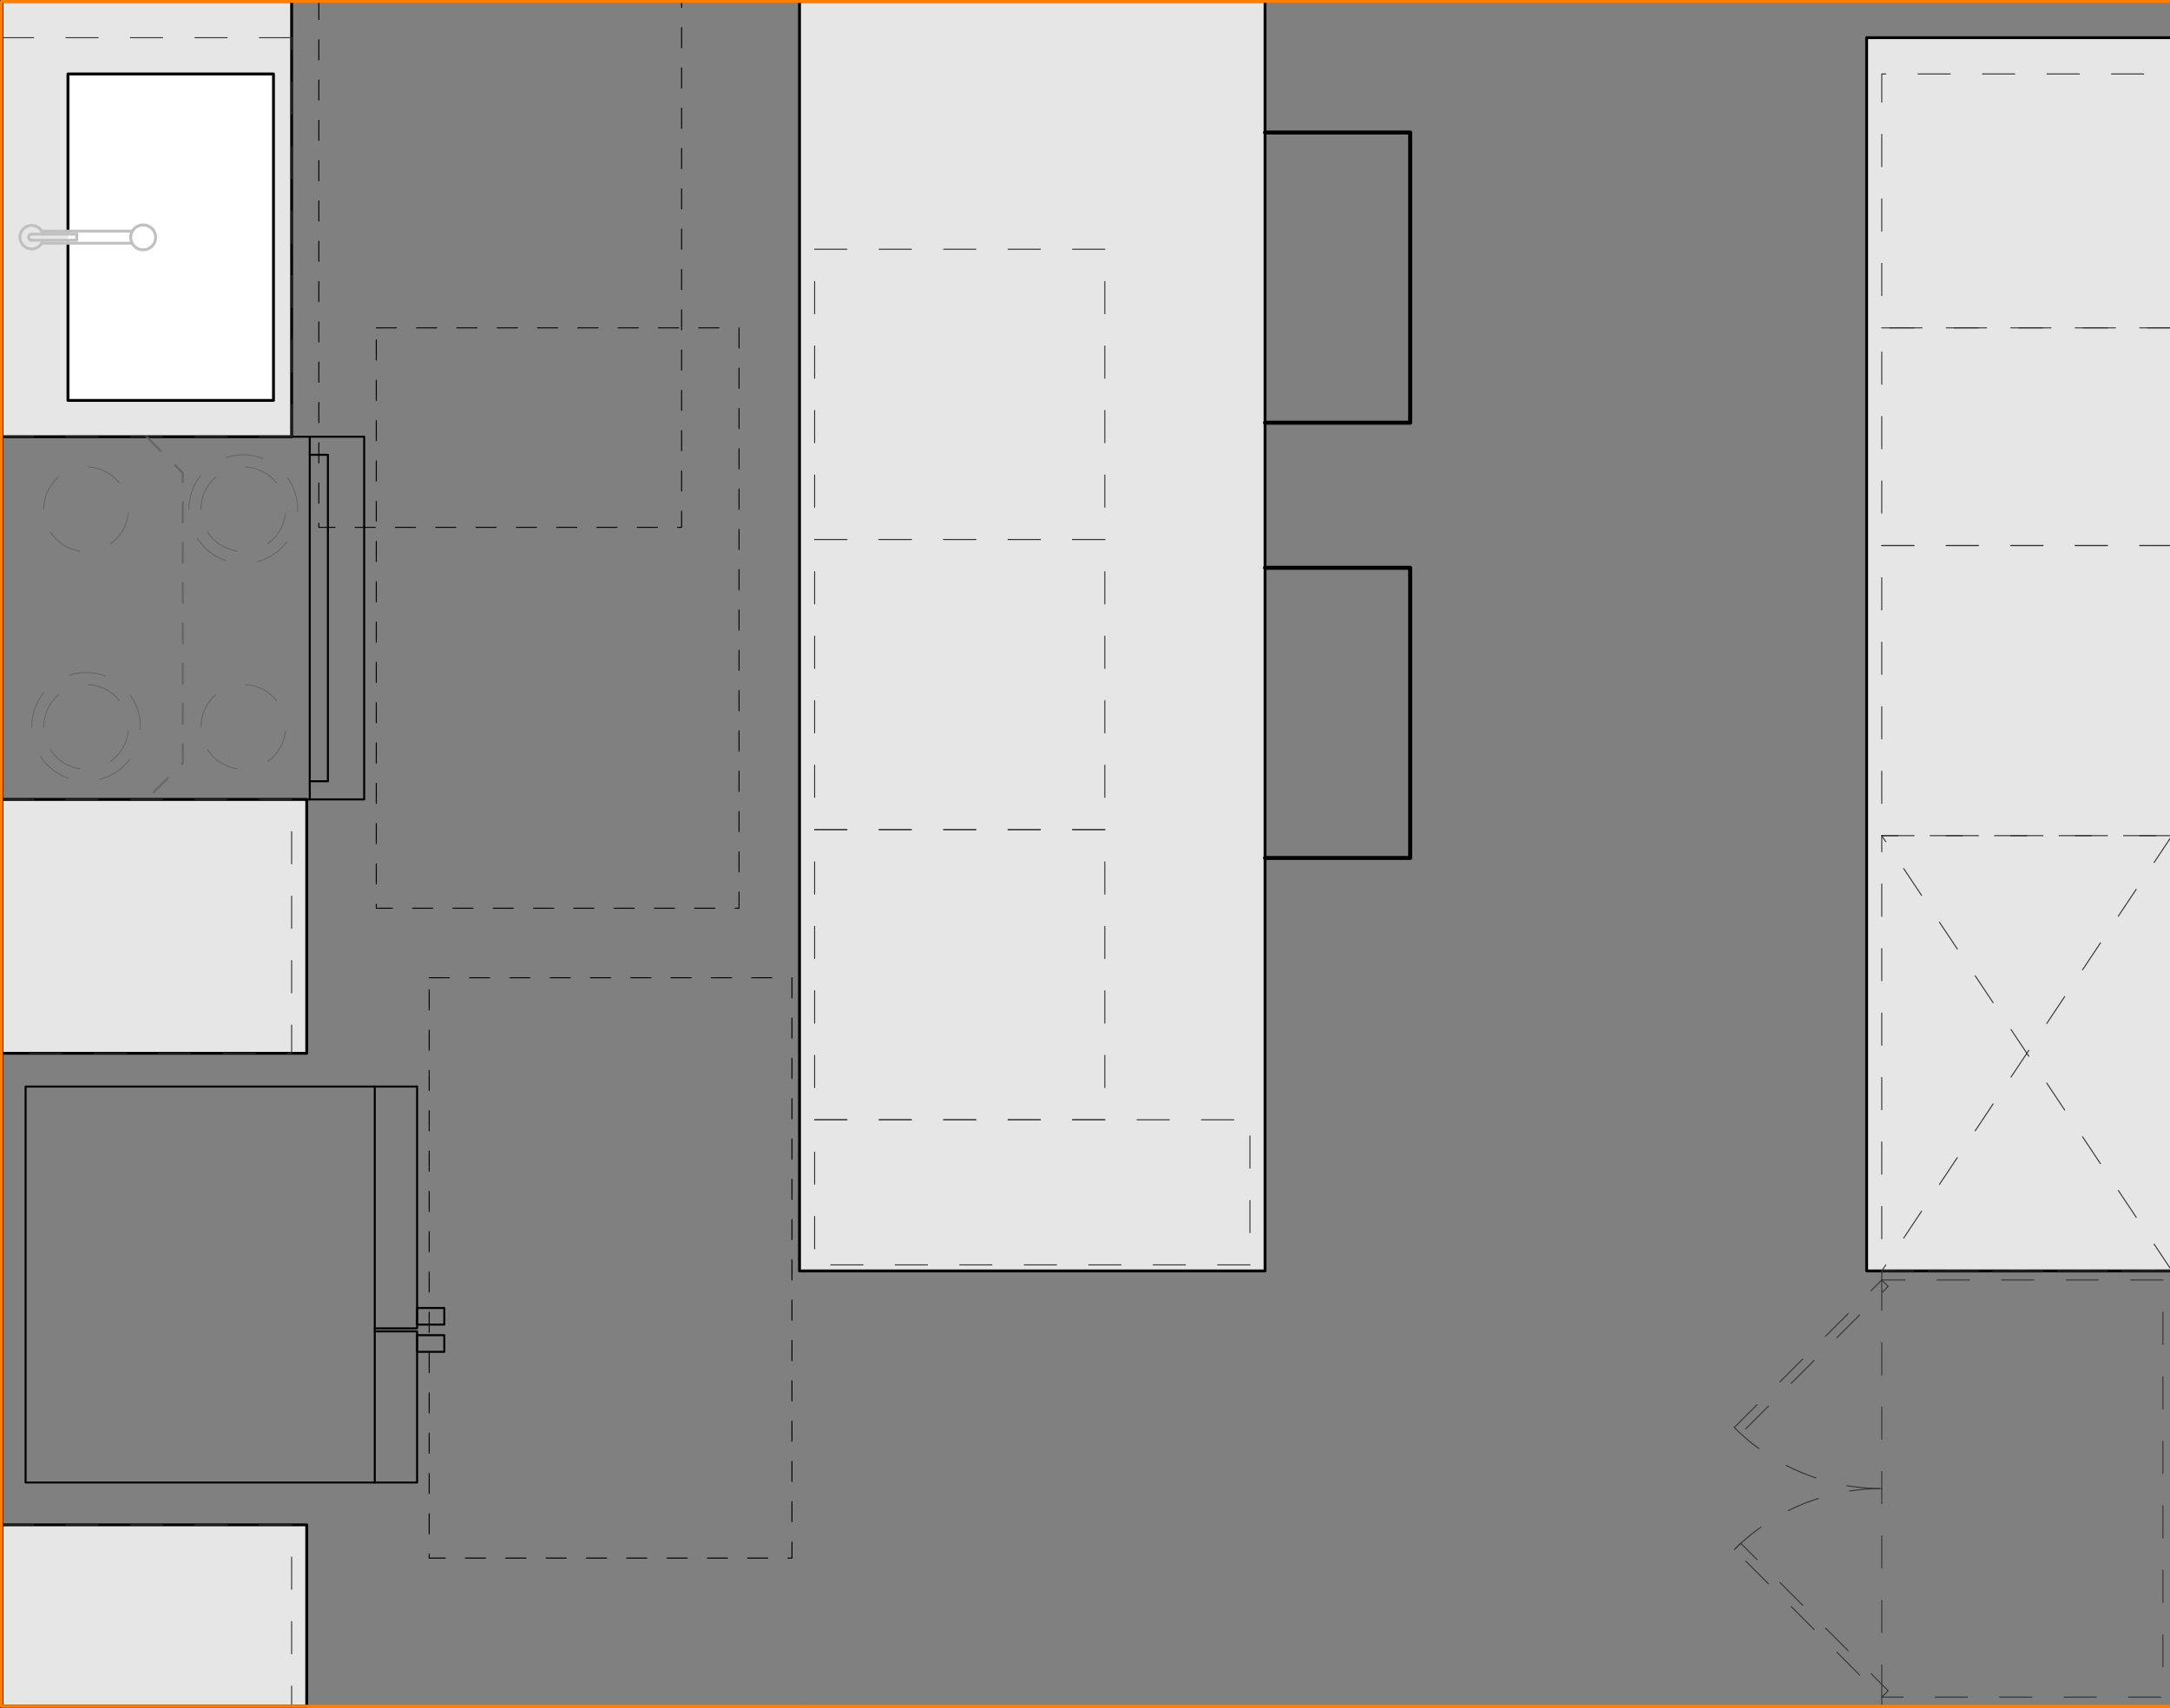 <svg xmlns="http://www.w3.org/2000/svg" viewBox="0 0 538.36 423.71"><rect x="0" y="0" width="538.36" height="423.71" fill="#808080" stroke="none"/><defs><style>.cls-1{fill:#e6e6e6;}.cls-1,.cls-2,.cls-3,.cls-4,.cls-9{stroke:#000;}.cls-1,.cls-10,.cls-2,.cls-3,.cls-4,.cls-5,.cls-6,.cls-7,.cls-8,.cls-9{stroke-linecap:round;stroke-linejoin:round;}.cls-1,.cls-10,.cls-2,.cls-7{stroke-width:0.71px;}.cls-2{fill:#fff;}.cls-10,.cls-3,.cls-4,.cls-5,.cls-6,.cls-7,.cls-8,.cls-9{fill:none;}.cls-3,.cls-5{stroke-width:0.5px;}.cls-4,.cls-6,.cls-8{stroke-width:0.25px;}.cls-4,.cls-5{stroke-dasharray:5 5;}.cls-5,.cls-6{stroke:#666;}.cls-6{stroke-dasharray:9 8;}.cls-7{stroke:silver;}.cls-8{stroke:#333;stroke-dasharray:8 8;}.cls-10{stroke:#ff7f00;}</style></defs><g id="A-Counter"><g id="LWPOLYLINE"><polyline class="cls-1" points="0.35 108.35 72.35 108.35 72.35 0.35 0.35 0.35"/></g><g id="LWPOLYLINE-2" data-name="LWPOLYLINE"><polyline class="cls-1" points="0.35 261.35 76.1 261.35 76.1 198.35 0.35 198.35"/></g><g id="LWPOLYLINE-3" data-name="LWPOLYLINE"><polyline class="cls-1" points="0.35 423.35 76.1 423.35 76.1 378.35 0.35 378.35"/></g><g id="LWPOLYLINE-4" data-name="LWPOLYLINE"><polyline class="cls-1" points="538.85 315.35 463.1 315.35 463.1 9.35 538.85 9.35"/></g><g id="LWPOLYLINE-5" data-name="LWPOLYLINE"><rect class="cls-1" x="198.35" y="0.35" width="115.5" height="315"/></g></g><g id="Layer_13" data-name="Layer 13"><g id="LWPOLYLINE-6" data-name="LWPOLYLINE"><polyline class="cls-2" points="16.86 60.35 16.86 99.35 67.85 99.35 67.85 18.35 16.86 18.35 16.86 57.35"/></g></g><g id="A-Appliances"><g id="LWPOLYLINE-7" data-name="LWPOLYLINE"><polyline class="cls-3" points="92.98 330.35 103.48 330.35 103.48 367.85 6.35 367.85 6.35 269.6 103.48 269.6 103.48 329.6 92.98 329.6"/></g><g id="LINE"><line class="cls-3" x1="92.98" y1="269.6" x2="92.98" y2="367.85"/></g><g id="LWPOLYLINE-8" data-name="LWPOLYLINE"><rect class="cls-3" x="103.48" y="324.55" width="6.75" height="4.12"/></g><g id="LWPOLYLINE-9" data-name="LWPOLYLINE"><rect class="cls-3" x="103.48" y="331.29" width="6.75" height="4.13"/></g><g id="LINE-2" data-name="LINE"><line class="cls-3" x1="76.85" y1="198.35" x2="76.85" y2="108.35"/></g><g id="LINE-3" data-name="LINE"><line class="cls-3" x1="76.85" y1="108.35" x2="0.35" y2="108.35"/></g><g id="LINE-4" data-name="LINE"><line class="cls-3" x1="76.85" y1="198.35" x2="0.35" y2="198.35"/></g><g id="LINE-5" data-name="LINE"><line class="cls-3" x1="0.35" y1="108.35" x2="0.35" y2="198.35"/></g><g id="LWPOLYLINE-10" data-name="LWPOLYLINE"><polyline class="cls-3" points="76.85 108.35 90.35 108.35 90.35 198.35 76.85 198.35"/></g><g id="LWPOLYLINE-11" data-name="LWPOLYLINE"><polyline class="cls-3" points="76.85 112.85 81.35 112.85 81.35 193.85 76.85 193.85"/></g></g><g id="FAIR_HOUSING" data-name="FAIR HOUSING"><g id="LWPOLYLINE-12" data-name="LWPOLYLINE"><rect class="cls-4" x="106.48" y="242.6" width="90" height="144"/></g><g id="LWPOLYLINE-13" data-name="LWPOLYLINE"><rect class="cls-4" x="93.35" y="81.35" width="90" height="144"/></g><g id="LWPOLYLINE-14" data-name="LWPOLYLINE"><rect class="cls-4" x="79.1" y="-13.15" width="90" height="144"/></g></g><g id="A-Cabinetry-Upper"><g id="LWPOLYLINE-15" data-name="LWPOLYLINE"><polyline class="cls-5" points="36.35 108.35 45.35 117.35 45.35 189.35 36.35 198.35"/></g></g><g id="A-Appliances_Detail" data-name="A-Appliances Detail"><g id="CIRCLE"><path class="cls-6" d="M10.86,180.35a10.5,10.5,0,1,1,10.49,10.5,10.49,10.49,0,0,1-10.49-10.5Z"/></g><g id="CIRCLE-2" data-name="CIRCLE"><path class="cls-6" d="M7.88,180.35a13.48,13.48,0,1,1,13.47,13.48A13.47,13.47,0,0,1,7.88,180.35Z"/></g><g id="CIRCLE-3" data-name="CIRCLE"><path class="cls-6" d="M10.86,126.35a10.5,10.5,0,1,1,10.49,10.5,10.49,10.49,0,0,1-10.49-10.5Z"/></g><g id="CIRCLE-4" data-name="CIRCLE"><path class="cls-6" d="M49.86,180.35a10.5,10.5,0,1,1,10.5,10.5,10.5,10.5,0,0,1-10.5-10.5Z"/></g><g id="CIRCLE-5" data-name="CIRCLE"><path class="cls-6" d="M49.86,126.35a10.5,10.5,0,1,1,10.5,10.5,10.5,10.5,0,0,1-10.5-10.5Z"/></g><g id="CIRCLE-6" data-name="CIRCLE"><path class="cls-6" d="M46.88,126.35a13.48,13.48,0,1,1,13.48,13.48,13.48,13.48,0,0,1-13.48-13.48Z"/></g></g><g id="P-PLUMBING_FIXTURES" data-name="P-PLUMBING FIXTURES"><g id="CIRCLE-7" data-name="CIRCLE"><path class="cls-7" d="M32.43,58.85A3.09,3.09,0,1,1,35.52,62a3.09,3.09,0,0,1-3.09-3.1Z"/></g><g id="LINE-6" data-name="LINE"><line class="cls-7" x1="32.81" y1="60.35" x2="10.35" y2="60.35"/></g><g id="LINE-7" data-name="LINE"><line class="cls-7" x1="10.35" y1="57.35" x2="32.81" y2="57.35"/></g><g id="LINE-8" data-name="LINE"><line class="cls-7" x1="19.03" y1="59.6" x2="7.86" y2="59.6"/></g><g id="LINE-9" data-name="LINE"><line class="cls-7" x1="19.03" y1="59.6" x2="19.03" y2="58.1"/></g><g id="LINE-10" data-name="LINE"><line class="cls-7" x1="19.03" y1="58.1" x2="7.86" y2="58.1"/></g><g id="ARC"><path class="cls-7" d="M10.67,58.1a2.91,2.91,0,1,0,0,1.5"/></g><g id="ARC-2" data-name="ARC"><path class="cls-7" d="M7.86,58.1a.75.75,0,0,0,0,1.5"/></g></g><g id="A-Cabinetry"><g id="LINE-11" data-name="LINE"><line class="cls-8" x1="0.35" y1="108.35" x2="72.35" y2="108.35"/></g><g id="LINE-12" data-name="LINE"><line class="cls-8" x1="0.35" y1="9.35" x2="72.35" y2="9.35"/></g><g id="LWPOLYLINE-16" data-name="LWPOLYLINE"><line class="cls-8" x1="72.35" y1="108.35" x2="72.35" y2="9.35"/></g><g id="LWPOLYLINE-17" data-name="LWPOLYLINE"><polyline class="cls-8" points="0.35 198.35 72.35 198.35 72.35 261.35 0.35 261.35"/></g><g id="LWPOLYLINE-18" data-name="LWPOLYLINE"><polyline class="cls-8" points="0.35 378.35 72.35 378.35 72.35 423.35 0.35 423.35"/></g><g id="LINE-13" data-name="LINE"><line class="cls-8" x1="466.85" y1="421.1" x2="466.85" y2="317.6"/></g><g id="LWPOLYLINE-19" data-name="LWPOLYLINE"><polygon class="cls-8" points="466.85 315.35 466.85 317.6 536.6 317.6 536.6 421.1 466.85 421.1 466.85 423.35 538.85 423.35 538.85 315.35 466.85 315.35"/></g><g id="LWPOLYLINE-20" data-name="LWPOLYLINE"><rect class="cls-8" x="423.48" y="335.57" width="51.75" height="2.25" transform="translate(-106.47 416.36) rotate(-45)"/></g><g id="LWPOLYLINE-21" data-name="LWPOLYLINE"><rect class="cls-8" x="448.23" y="376.14" width="2.25" height="51.75" transform="translate(-152.65 435.49) rotate(-45)"/></g><g id="ARC-3" data-name="ARC"><path class="cls-8" d="M430.26,354.2a51.78,51.78,0,0,0,36.59,15.15"/></g><g id="ARC-4" data-name="ARC"><path class="cls-8" d="M466.85,369.35a51.78,51.78,0,0,0-36.59,15.16"/></g><g id="LWPOLYLINE-22" data-name="LWPOLYLINE"><polyline class="cls-8" points="538.85 315.35 466.85 315.35 466.85 207.35 538.85 207.35"/></g><g id="LWPOLYLINE-23" data-name="LWPOLYLINE"><line class="cls-8" x1="538.85" y1="207.35" x2="466.85" y2="315.35"/></g><g id="LWPOLYLINE-24" data-name="LWPOLYLINE"><line class="cls-8" x1="538.85" y1="315.35" x2="466.85" y2="207.35"/></g><g id="LWPOLYLINE-25" data-name="LWPOLYLINE"><polyline class="cls-8" points="538.85 207.35 466.85 207.35 466.85 135.35 538.85 135.35"/></g><g id="LWPOLYLINE-26" data-name="LWPOLYLINE"><polyline class="cls-8" points="538.85 135.35 466.85 135.35 466.85 81.35 538.85 81.35"/></g><g id="LWPOLYLINE-27" data-name="LWPOLYLINE"><polyline class="cls-8" points="538.85 81.35 466.85 81.35 466.85 18.35 538.85 18.35"/></g><g id="LWPOLYLINE-28" data-name="LWPOLYLINE"><rect class="cls-8" x="202.1" y="277.85" width="108" height="36"/></g><g id="LWPOLYLINE-29" data-name="LWPOLYLINE"><rect class="cls-8" x="202.1" y="205.85" width="72" height="72"/></g><g id="LWPOLYLINE-30" data-name="LWPOLYLINE"><rect class="cls-8" x="202.1" y="133.85" width="72" height="72"/></g><g id="LWPOLYLINE-31" data-name="LWPOLYLINE"><rect class="cls-8" x="202.1" y="61.85" width="72" height="72"/></g></g><g id="A-Walls"><g id="LWPOLYLINE-32" data-name="LWPOLYLINE"><line class="cls-9" x1="0.35" y1="423.35" x2="0.35" y2="0.35"/></g><g id="LWPOLYLINE-33" data-name="LWPOLYLINE"><polyline class="cls-9" points="313.85 212.88 349.85 212.88 349.85 140.88 313.85 140.88"/></g><g id="LWPOLYLINE-34" data-name="LWPOLYLINE"><polyline class="cls-9" points="313.85 104.88 349.85 104.88 349.85 32.88 313.85 32.88"/></g></g><g id="A-Align"><g id="LWPOLYLINE-35" data-name="LWPOLYLINE"><polyline class="cls-10" points="198.35 0.35 0.35 0.35 0.35 423.35 198.35 423.35"/></g><g id="LWPOLYLINE-36" data-name="LWPOLYLINE"><polyline class="cls-10" points="198.35 423.35 421.85 423.35 538.85 423.35 538.85 0.35 421.85 0.35 198.35 0.35"/></g></g></svg>